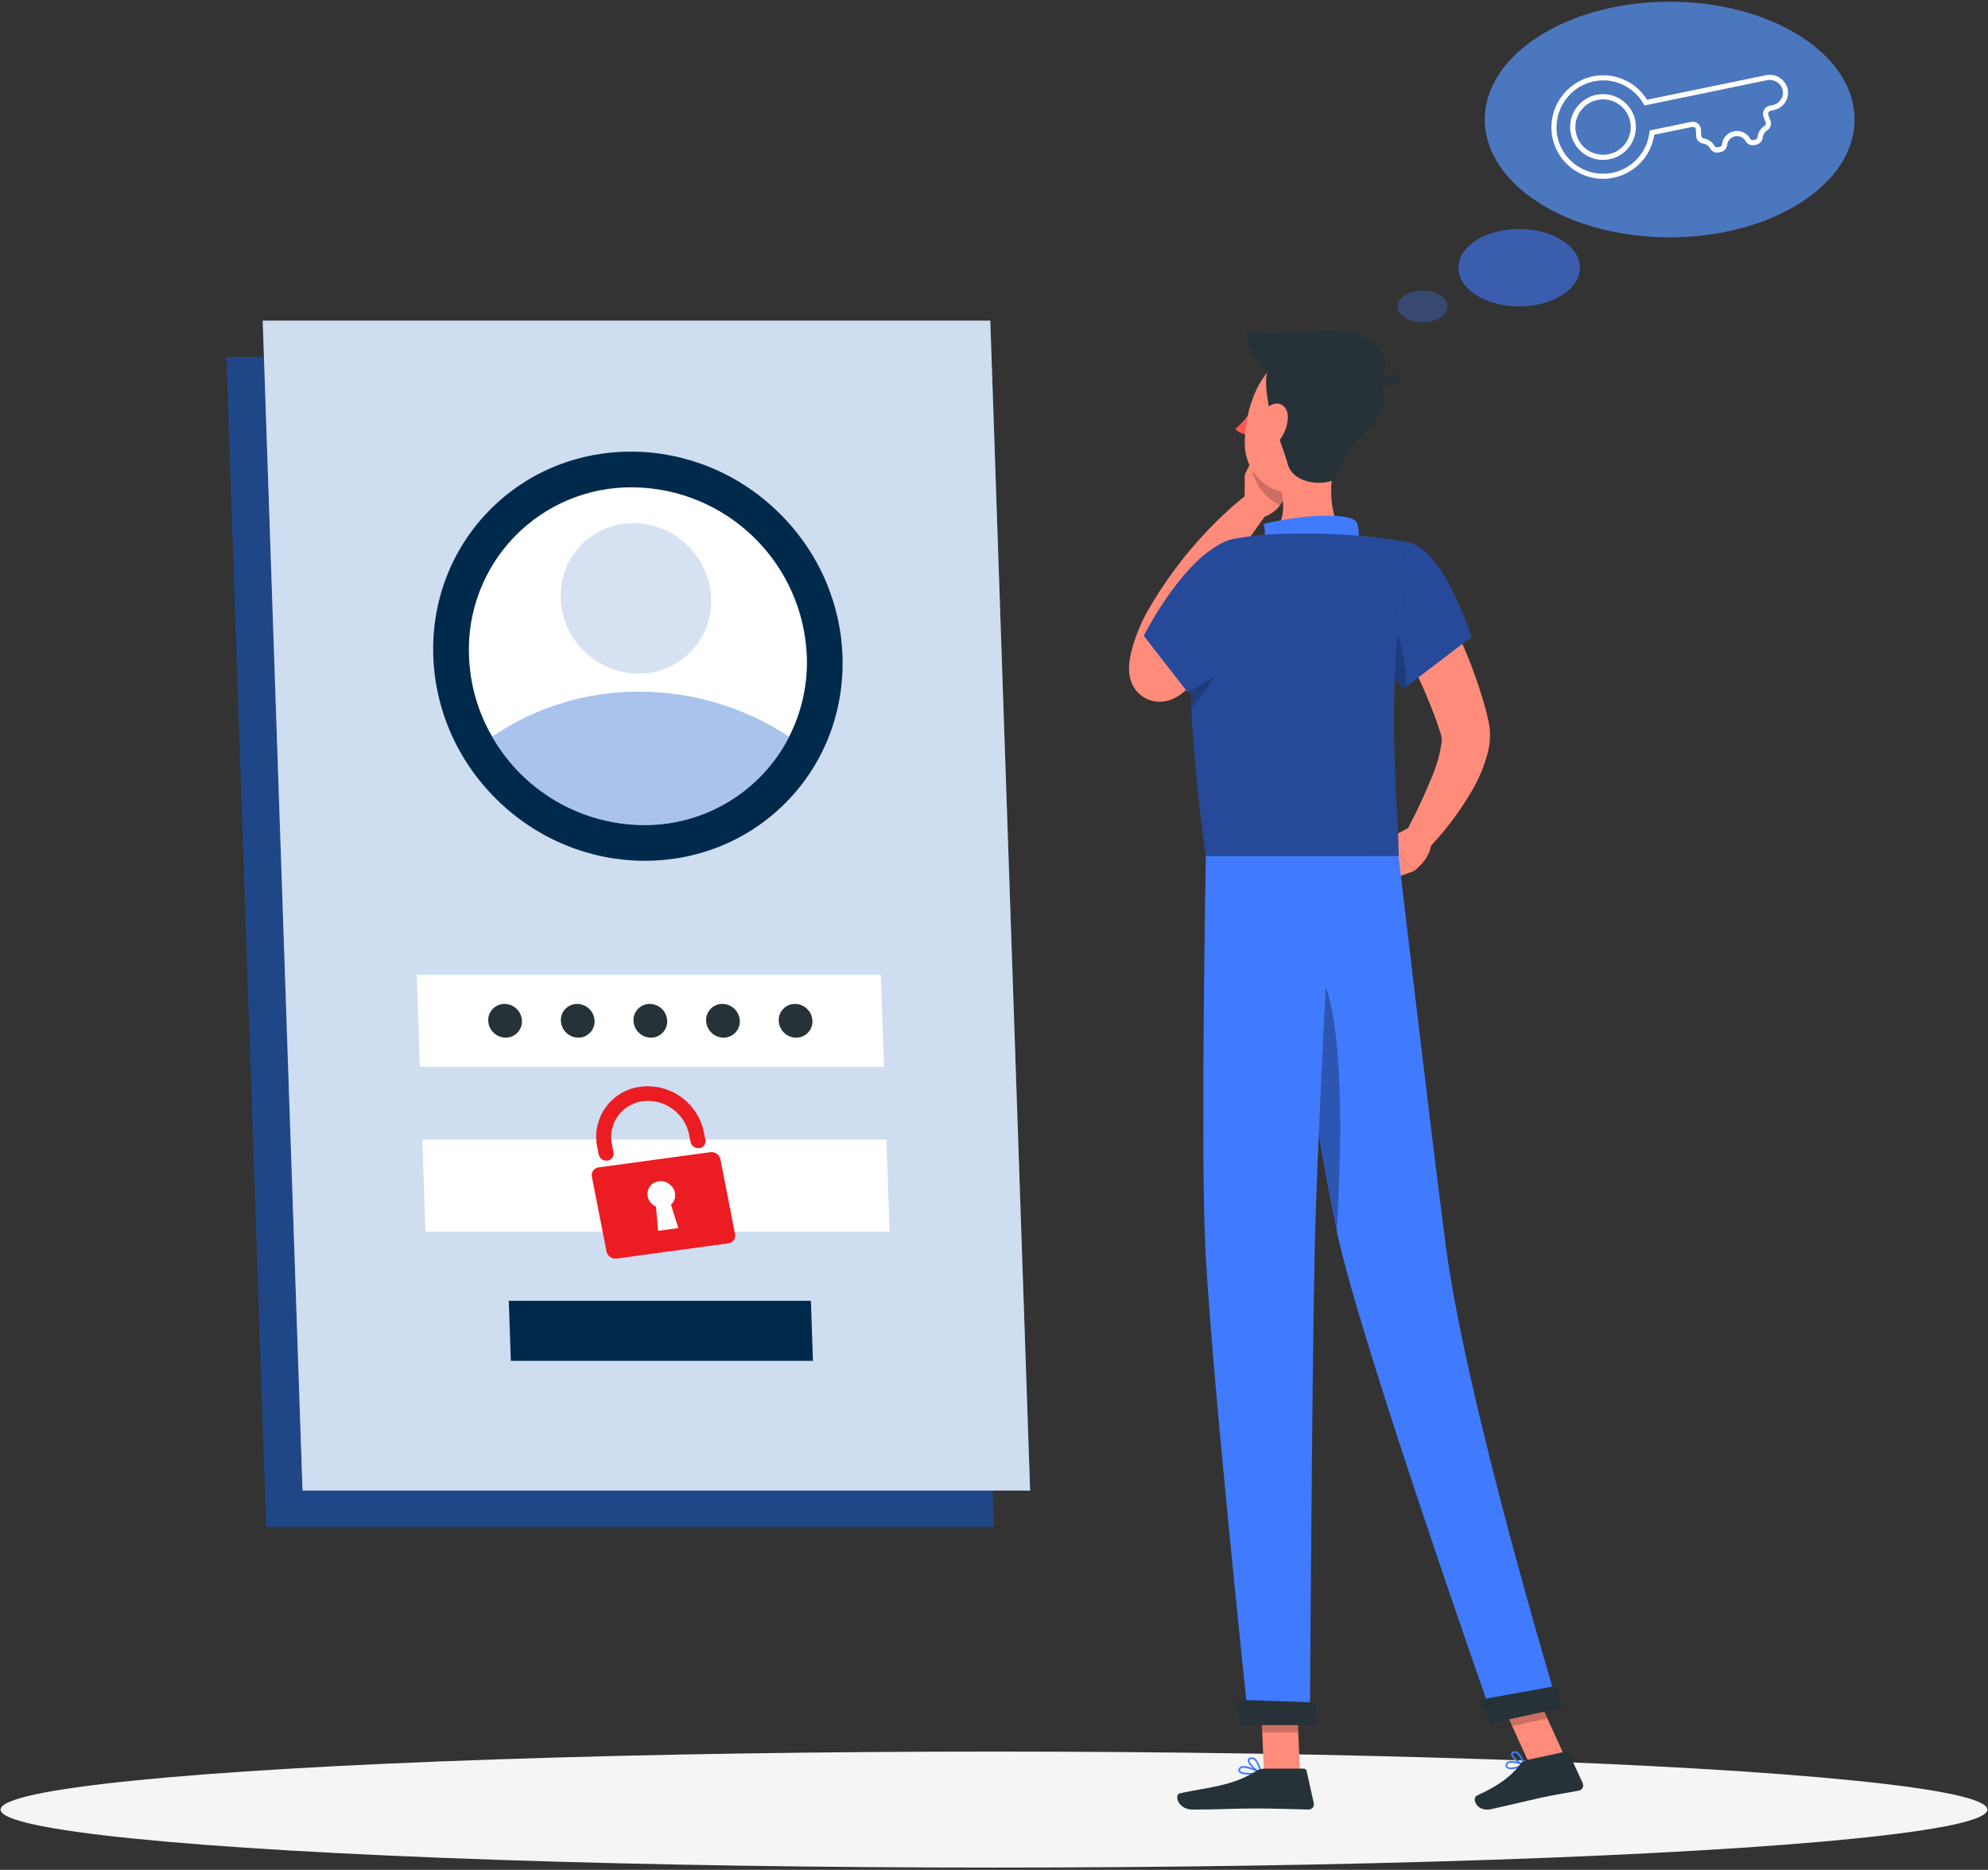 <?xml version="1.0" encoding="UTF-8"?>
<svg width="388px" height="365px" viewBox="0 0 388 365" version="1.1" xmlns="http://www.w3.org/2000/svg" xmlns:xlink="http://www.w3.org/1999/xlink">
    <rect x="0" y="0" width="388" height="365" fill="#333333" stroke="none"/>
    <!-- Generator: Sketch 60.1 (88133) - https://sketch.com -->
    <title>forgotpass</title>
    <desc>Created with Sketch.</desc>
    <g id="Page-1" stroke="none" strokeWidth="1" fill="none" fillRule="evenodd">
        <g id="Desktop-forgot-password" transform="translate(-167, -138)" fillRule="nonzero">
            <g id="forgotpass" transform="translate(111, 129)">
                <g id="Artboard_1">
                    <g id="Shadow" transform="translate(56, 350)" fill="#F5F5F5">
                        <ellipse id="_Path_" cx="194" cy="12.238" rx="193.889" ry="11.323"></ellipse>
                    </g>
                    <g id="Login" transform="translate(100, 71)">
                        <g id="Group_14">
                            <polygon id="Path_22" fill="#1F4788" points="149.96 236.048 7.96 236.048 0.187 7.681 142.187 7.681"></polygon>
                            <g id="Group_12" transform="translate(7, 0)">
                                <polygon id="Path_23" fill="#BBCFEA" points="150.047 228.961 8.047 228.961 0.274 0.594 142.274 0.594"></polygon>
                                <polygon id="Path_24" fill="#FFFFFF" opacity="0.3" points="150.047 228.961 8.047 228.961 0.274 0.594 142.274 0.594"></polygon>
                            </g>
                            <g id="Group_13" transform="translate(24, 9)">
                                <ellipse id="Ellipse_1" fill="#002A4C" transform="translate(56.497, 57.094) rotate(-45.486) translate(-56.497, -57.094) " cx="56.497" cy="57.094" rx="39.264" ry="40.624"></ellipse>
                                <path d="M89.469,57.089 C89.674,62.531 88.486,67.934 86.019,72.789 C80.588,83.457 69.595,90.14 57.625,90.052 C45.395,89.983 34.128,83.405 28.055,72.789 C25.279,68.007 23.727,62.614 23.537,57.089 C23.175,48.435 26.376,40.011 32.394,33.781 C38.412,27.552 46.72,24.061 55.381,24.123 C73.722,24.25 88.728,38.763 89.469,57.089 Z" id="Path_25" fill="#FFFFFF"></path>
                                <path d="M86.019,72.792 C80.588,83.46 69.595,90.143 57.625,90.055 C45.395,89.986 34.128,83.408 28.055,72.792 C36.508,67.03 46.509,63.969 56.739,64.011 C67.146,64.024 77.323,67.076 86.019,72.792 L86.019,72.792 Z" id="Path_26" fill="#709BDF" opacity="0.6"></path>
                                <ellipse id="Ellipse_2" fill="#BBCFEA" opacity="0.6" transform="translate(56.117, 45.81) rotate(-45.486) translate(-56.117, -45.81) " cx="56.117" cy="45.81" rx="14.435" ry="14.935"></ellipse>
                            </g>
                            <polygon id="Path_27" fill="#FFFFFF" points="128.524 146.261 37.94 146.261 37.327 128.261 127.912 128.261"></polygon>
                            <polygon id="Path_28" fill="#FFFFFF" points="129.62 178.434 39.035 178.434 38.422 160.434 129.007 160.434"></polygon>
                            <path d="M94.658,162.908 L72.83,165.876 C72.409,165.926 72.027,166.149 71.777,166.492 C71.527,166.835 71.431,167.267 71.513,167.683 L74.379,182.311 C74.573,183.2 75.415,183.793 76.318,183.676 L98.146,180.707 C98.568,180.658 98.95,180.435 99.2,180.092 C99.45,179.749 99.546,179.317 99.463,178.9 L96.6,164.272 C96.404,163.383 95.561,162.79 94.658,162.908 L94.658,162.908 Z M88.386,177.727 L84.434,178.265 L84.034,173.543 C83.2,173.183 82.595,172.438 82.412,171.548 C82.276,170.867 82.431,170.16 82.841,169.598 C83.25,169.037 83.875,168.672 84.565,168.593 C86.039,168.402 87.414,169.372 87.729,170.825 C87.907,171.682 87.61,172.569 86.953,173.147 L88.386,177.727 Z" id="Path_29" fill="#EC1C23"></path>
                            <path d="M92.5,162.124 L92.5,162.124 C91.699,162.23 90.951,161.703 90.78,160.913 L90.499,159.481 C89.673,155.445 85.99,152.643 81.88,152.921 C79.854,153.048 77.981,154.043 76.742,155.651 C75.503,157.259 75.018,159.323 75.412,161.315 L75.735,162.959 C75.808,163.328 75.723,163.711 75.501,164.015 C75.279,164.319 74.94,164.516 74.566,164.559 L74.566,164.559 C73.765,164.666 73.016,164.139 72.846,163.349 L72.573,161.949 C72.019,159.329 72.556,156.595 74.061,154.38 C75.565,152.164 77.907,150.656 80.547,150.204 C86.443,149.21 92.079,153.026 93.347,158.869 L93.669,160.513 C93.745,160.884 93.662,161.27 93.44,161.576 C93.217,161.883 92.876,162.081 92.5,162.124 Z" id="Path_30" fill="#EC1C23"></path>
                            <polygon id="Path_31" fill="#002A4C" points="114.667 203.639 55.7 203.639 55.3 191.922 114.263 191.922"></polygon>
                            <path d="M86.218,137.261 C86.254,138.125 85.934,138.966 85.333,139.588 C84.732,140.21 83.903,140.559 83.038,140.553 C81.208,140.537 79.713,139.089 79.638,137.261 C79.602,136.397 79.922,135.555 80.523,134.933 C81.124,134.311 81.954,133.963 82.819,133.969 C84.649,133.985 86.144,135.433 86.218,137.261 L86.218,137.261 Z" id="Path_32" fill="#263238"></path>
                            <path d="M72.045,137.261 C72.081,138.125 71.761,138.966 71.16,139.588 C70.559,140.21 69.73,140.559 68.865,140.553 C67.035,140.538 65.539,139.089 65.465,137.261 C65.429,136.397 65.749,135.556 66.35,134.934 C66.951,134.312 67.78,133.963 68.645,133.969 C70.475,133.984 71.971,135.433 72.045,137.261 Z" id="Path_33" fill="#263238"></path>
                            <path d="M57.872,137.261 C57.908,138.125 57.588,138.967 56.987,139.589 C56.386,140.211 55.556,140.559 54.691,140.553 C52.861,140.538 51.365,139.089 51.291,137.261 C51.255,136.397 51.575,135.556 52.176,134.934 C52.777,134.312 53.606,133.963 54.471,133.969 C56.301,133.984 57.798,135.432 57.872,137.261 L57.872,137.261 Z" id="Path_34" fill="#263238"></path>
                            <path d="M100.391,137.261 C100.427,138.125 100.107,138.966 99.506,139.588 C98.905,140.21 98.076,140.559 97.211,140.553 C95.381,140.538 93.885,139.089 93.811,137.261 C93.775,136.397 94.095,135.556 94.696,134.934 C95.297,134.312 96.126,133.963 96.991,133.969 C98.821,133.984 100.317,135.433 100.391,137.261 L100.391,137.261 Z" id="Path_35" fill="#263238"></path>
                            <path d="M114.565,137.261 C114.601,138.125 114.281,138.967 113.68,139.589 C113.079,140.211 112.249,140.559 111.384,140.553 C109.554,140.538 108.058,139.089 107.984,137.261 C107.948,136.397 108.268,135.556 108.869,134.934 C109.47,134.312 110.299,133.963 111.164,133.969 C112.994,133.984 114.49,135.432 114.565,137.261 L114.565,137.261 Z" id="Path_36" fill="#263238"></path>
                        </g>
                    </g>
                    <g id="Character" transform="translate(276, 73)">
                        <g id="Group_19">
                            <path d="M57.91,47.28 C59.244,49.415 60.346,51.465 61.489,53.592 C62.628,55.698 63.659,57.864 64.669,60.048 C66.728,64.484 68.433,69.075 69.769,73.779 C69.947,74.372 70.083,74.999 70.231,75.614 L70.45,76.54 L70.559,77.002 L70.688,77.765 C70.919,79.486 70.813,81.235 70.376,82.915 C69.69,85.533 68.643,88.043 67.265,90.372 C64.796,94.615 61.811,98.535 58.379,102.045 L54.168,98.857 C56.282,94.96 58.163,90.94 59.8,86.82 C60.523,85.008 61.035,83.118 61.326,81.188 C61.417,80.599 61.389,79.999 61.244,79.421 L60.844,78.199 C60.68,77.699 60.535,77.199 60.336,76.692 C58.822,72.563 57.062,68.528 55.067,64.608 C53.1,60.627 50.92,56.574 48.774,52.791 L57.91,47.28 Z" id="Path_37" fill="#FF8B7B"></path>
                            <path d="M55.236,97.425 L50.644,99.863 L55.923,106.043 C55.923,106.043 59.218,103.814 59.366,100.41 L55.236,97.425 Z" id="Path_38" fill="#FF8B7B"></path>
                            <polygon id="Path_39" fill="#FF8B7B" points="44.466 103.673 50.122 108.161 55.922 106.043 50.644 99.863"></polygon>
                            <path d="M25.151,14.565 C25.038,15.121 24.651,15.511 24.288,15.437 C23.925,15.363 23.722,14.853 23.835,14.297 C23.948,13.741 24.335,13.35 24.698,13.424 C25.061,13.498 25.264,14.009 25.151,14.565 Z" id="Path_40" fill="#263238"></path>
                            <path d="M24.7,15.522 C23.691,17.086 22.472,18.505 21.077,19.737 C21.734,20.443 22.669,20.823 23.632,20.775 L24.7,15.522 Z" id="Path_41" fill="#FF5652"></path>
                            <path d="M22.9,35.138 L22.943,28.584 L31.623,29.633 C31.623,29.633 31.474,35.269 26.623,36.926 L22.9,35.138 Z" id="Path_42" fill="#FF8B7B"></path>
                            <polygon id="Path_43" fill="#FF8B7B" points="25.4 23.864 31.512 25.62 31.629 29.633 22.949 28.584"></polygon>
                            <path d="M31.51,25.62 L25.4,23.86 L24.21,26.14 C24.343,29.803 26.523,33.081 29.85,34.62 C30.898,33.156 31.512,31.427 31.62,29.63 L31.51,25.62 Z" id="Path_44" fill="#000000" opacity="0.2"></path>
                            <path d="M27.814,11.891 C27.898,11.891 27.979,11.859 28.04,11.802 C28.105,11.742 28.144,11.659 28.147,11.571 C28.151,11.483 28.119,11.397 28.059,11.332 C27.349,10.527 26.292,10.117 25.224,10.232 C25.043,10.262 24.92,10.434 24.951,10.616 C24.981,10.797 25.153,10.919 25.334,10.889 L25.334,10.889 C26.18,10.812 27.012,11.147 27.569,11.789 C27.633,11.855 27.722,11.892 27.814,11.891 Z" id="Path_45" fill="#263238"></path>
                            <path d="M40.591,24.683 C39.582,29.829 38.973,36.958 42.573,40.392 C42.573,40.392 41.166,45.612 31.605,45.612 C21.091,45.612 26.547,41.031 26.547,41.031 C30.917,39.674 30.879,34.696 29.88,30.698 L40.591,24.683 Z" id="Path_46" fill="#FF8B7B"></path>
                            <path d="M44.542,43.833 C45.478,42.507 45.442,38.318 44.442,37.579 C42.828,36.385 35.925,36.111 26.626,38.25 C27.626,42.308 25.483,44.435 25.483,44.435 L44.542,43.833 Z" id="Path_47" fill="#407BFF"></path>
                            <path d="M75.8,281.237 C75.227,281.44 74.596,281.404 74.049,281.137 C73.835,280.94 73.771,280.629 73.888,280.363 C73.952,280.144 74.109,279.965 74.317,279.873 C75.267,279.42 77.449,280.309 77.542,280.347 C77.601,280.373 77.64,280.431 77.642,280.496 C77.644,280.562 77.607,280.623 77.548,280.651 C76.987,280.907 76.401,281.103 75.8,281.237 L75.8,281.237 Z M74.656,280.113 C74.587,280.127 74.52,280.149 74.456,280.178 C74.334,280.23 74.241,280.334 74.203,280.462 C74.114,280.762 74.225,280.856 74.262,280.887 C74.64,281.209 76.044,280.912 77.034,280.516 C76.279,280.206 75.465,280.069 74.651,280.113 L74.656,280.113 Z" id="Path_48" fill="#407BFF"></path>
                            <path d="M77.508,280.668 C77.481,280.675 77.454,280.675 77.427,280.668 C76.627,280.436 74.927,279.227 74.909,278.43 C74.905,278.172 75.084,277.947 75.336,277.891 C75.579,277.805 75.848,277.826 76.074,277.95 C77.014,278.43 77.608,280.378 77.633,280.46 C77.65,280.519 77.635,280.582 77.592,280.626 C77.568,280.647 77.539,280.662 77.508,280.668 Z M75.518,278.182 C75.493,278.187 75.469,278.194 75.445,278.202 C75.239,278.274 75.245,278.375 75.245,278.418 C75.257,278.89 76.379,279.838 77.203,280.218 C76.984,279.446 76.539,278.756 75.925,278.239 C75.8,278.172 75.656,278.152 75.518,278.182 L75.518,278.182 Z" id="Path_49" fill="#407BFF"></path>
                            <path d="M23.864,282.417 C22.964,282.417 22.09,282.293 21.798,281.887 C21.648,281.666 21.653,281.374 21.812,281.159 C21.927,280.962 22.118,280.822 22.34,280.77 C23.51,280.451 25.968,281.852 26.073,281.912 C26.133,281.947 26.165,282.015 26.154,282.084 C26.142,282.152 26.09,282.206 26.022,282.22 C25.31,282.349 24.588,282.414 23.864,282.417 Z M22.749,281.053 C22.64,281.052 22.532,281.064 22.427,281.091 C22.291,281.12 22.172,281.204 22.101,281.324 C21.983,281.531 22.026,281.634 22.068,281.693 C22.396,282.147 24.173,282.158 25.481,281.973 C24.638,281.493 23.71,281.181 22.749,281.053 L22.749,281.053 Z" id="Path_50" fill="#407BFF"></path>
                            <path d="M25.989,282.223 C25.966,282.223 25.942,282.218 25.921,282.208 C25.072,281.827 23.39,280.308 23.521,279.508 C23.551,279.321 23.684,279.089 24.141,279.042 C24.475,279.005 24.81,279.109 25.065,279.328 C25.704,280.094 26.086,281.042 26.157,282.038 C26.163,282.097 26.137,282.154 26.089,282.189 C26.06,282.211 26.025,282.222 25.989,282.223 L25.989,282.223 Z M24.273,279.371 C24.24,279.371 24.206,279.373 24.173,279.377 C23.873,279.407 23.854,279.525 23.848,279.564 C23.771,280.041 24.914,281.237 25.78,281.757 C25.701,280.956 25.377,280.198 24.851,279.588 C24.691,279.449 24.485,279.372 24.273,279.371 L24.273,279.371 Z" id="Path_51" fill="#407BFF"></path>
                            <polygon id="Path_52" fill="#FF8B7B" points="33.724 282.056 26.69 282.056 25.99 265.767 33.024 265.767"></polygon>
                            <polygon id="Path_53" fill="#FF8B7B" points="85.349 278.8 78.474 280.288 71.574 265.116 78.448 263.628"></polygon>
                            <path d="M77.814,279.6 L85.537,277.928 C85.818,277.867 86.104,278.01 86.224,278.271 L88.905,284.087 C89.035,284.375 89.026,284.706 88.882,284.987 C88.737,285.267 88.473,285.467 88.163,285.528 C85.457,286.065 84.113,286.191 80.716,286.928 C78.627,287.38 73.91,288.528 71.024,289.154 C68.202,289.765 67.144,287.007 68.27,286.493 C73.315,284.188 75.424,282.158 76.789,280.266 C77.037,279.925 77.402,279.688 77.814,279.6 L77.814,279.6 Z" id="Path_54" fill="#263238"></path>
                            <path d="M26.736,281.242 L34.418,281.242 C34.706,281.241 34.956,281.441 35.018,281.722 L36.408,287.974 C36.478,288.28 36.404,288.601 36.206,288.846 C36.009,289.09 35.71,289.23 35.396,289.225 C32.625,289.178 28.621,289.016 25.139,289.016 C21.066,289.016 17.549,289.238 12.774,289.238 C9.887,289.238 9.085,286.319 10.294,286.054 C15.794,284.854 20.289,284.722 25.044,281.79 C25.546,281.454 26.132,281.264 26.736,281.242 Z" id="Path_55" fill="#263238"></path>
                            <g id="Group_15" transform="translate(46, 41)">
                                <path d="M9.167,0.982 C15.759,2.494 21.194,19.323 21.194,19.323 L7.956,29.413 C4.528,25.762 2.109,21.282 0.935,16.413 C-1.331,7.593 2.426,-0.563 9.167,0.982 Z" id="Path_56" fill="#407BFF"></path>
                                <path d="M9.167,0.982 C15.759,2.494 21.194,19.323 21.194,19.323 L7.956,29.413 C4.528,25.762 2.109,21.282 0.935,16.413 C-1.331,7.593 2.426,-0.563 9.167,0.982 Z" id="Path_57" fill="#000000" opacity="0.4"></path>
                            </g>
                            <path d="M20.5,62.067 C18.854,63.842 17.214,65.421 15.515,67.047 C14.672,67.854 13.81,68.646 12.929,69.423 L11.601,70.586 L11.266,70.875 C11.104,71.014 10.907,71.175 10.696,71.341 C10.106,71.806 9.456,72.189 8.764,72.481 C7.994,72.806 7.168,72.976 6.332,72.981 C5.615,72.985 4.904,72.859 4.232,72.608 C3.485,72.325 2.805,71.892 2.232,71.336 C1.498,70.62 0.958,69.729 0.664,68.747 C0.517,68.263 0.422,67.764 0.379,67.26 C0.33,66.665 0.337,66.066 0.399,65.472 C0.446,64.992 0.511,64.572 0.585,64.185 C0.859,62.811 1.247,61.463 1.746,60.154 C2.2,58.923 2.719,57.716 3.3,56.539 C3.934,55.266 4.548,54.339 5.158,53.276 C7.636,49.218 10.464,45.385 13.61,41.819 C16.723,38.273 20.155,35.02 23.862,32.101 L27.542,35.889 C24.957,39.347 22.415,43.055 20.065,46.71 C17.727,50.338 15.59,54.093 13.665,57.956 C13.233,58.898 12.701,59.93 12.401,60.718 C12.042,61.601 11.729,62.502 11.463,63.418 C11.217,64.246 11.027,65.09 10.895,65.944 C10.877,66.077 10.866,66.21 10.862,66.344 C10.862,66.422 10.88,66.464 10.87,66.252 C10.853,66.029 10.81,65.81 10.741,65.597 C10.522,64.889 10.124,64.249 9.587,63.738 C8.694,62.872 7.5,62.388 6.256,62.387 C5.703,62.383 5.155,62.488 4.643,62.695 C4.473,62.766 4.307,62.849 4.148,62.942 L4.532,62.592 L5.732,61.492 L8.123,59.253 C9.706,57.762 11.297,56.172 12.801,54.697 L20.5,62.067 Z" id="Path_58" fill="#FF8B7B"></path>
                            <path d="M49.517,54.358 C53.098,57.901 54.266,64.358 54.543,69.965 L53.959,70.415 C50.53,66.764 48.109,62.284 46.932,57.415 C46.798,56.888 46.683,56.361 46.587,55.844 L49.517,54.358 Z" id="Path_59" fill="#000000" opacity="0.2"></path>
                            <g id="Group_16" transform="translate(12, 40)">
                                <path d="M1.508,9.035 C0.071,16.635 -0.829,32.235 3.345,63.135 L40.966,63.135 C41.225,57.36 37.597,29.188 43.166,1.977 C39.007,1.176 34.8,0.645 30.572,0.387 C25.245,0.078 19.906,0.078 14.579,0.387 C12.815,0.549 11.084,0.803 9.541,1.076 C5.47,1.803 2.273,4.971 1.508,9.035 Z" id="Path_60" fill="#407BFF"></path>
                                <path d="M1.508,9.035 C0.071,16.635 -0.829,32.235 3.345,63.135 L40.966,63.135 C41.225,57.36 37.597,29.188 43.166,1.977 C39.007,1.176 34.8,0.645 30.572,0.387 C25.245,0.078 19.906,0.078 14.579,0.387 C12.815,0.549 11.084,0.803 9.541,1.076 C5.47,1.803 2.273,4.971 1.508,9.035 Z" id="Path_61" fill="#000000" opacity="0.4"></path>
                            </g>
                            <path d="M19.265,60.266 L12.465,58.638 C12.255,62.755 12.236,67.859 12.542,74.168 C15.675,70.606 19.667,65.053 19.265,60.266 Z" id="Path_62" fill="#000000" opacity="0.2"></path>
                            <g id="Group_17" transform="translate(25, 263)" fill="#000000" opacity="0.2">
                                <polygon id="Path_63" points="0.991 2.772 1.351 11.172 8.388 11.172 8.028 2.772"></polygon>
                                <polygon id="Path_64" points="53.451 0.632 46.574 2.121 50.135 9.941 57.012 8.452"></polygon>
                            </g>
                            <path d="M43.934,17.155 C42.127,23.898 41.412,27.936 37.251,30.74 C30.992,34.957 23.199,30.117 22.951,22.97 C22.731,16.538 25.723,6.592 32.959,5.233 C36.201,4.606 39.536,5.703 41.772,8.132 C44.009,10.562 44.827,13.976 43.934,17.155 Z" id="Path_65" fill="#FF8B7B"></path>
                            <path d="M28.147,17.414 C27.814,16.514 26.255,9.541 27.718,7.733 C29.181,5.925 45.829,7.225 48.291,9.648 C52.375,13.667 49.542,17.254 45.07,21.882 C41.708,25.361 41.578,29.282 39.882,29.86 C36.91,30.869 32.302,29.921 31.382,26.748 C30.462,23.575 28.147,17.414 28.147,17.414 Z" id="Path_66" fill="#263238"></path>
                            <path d="M46.274,1.722 C40.389,-0.778 29.356,1.988 23.399,0.552 C23.24,5.134 26.487,9.131 31.005,9.914 C35.949,10.855 40.972,11.318 46.005,11.297 C52.548,11.031 51.271,3.85 46.274,1.722 Z" id="Path_67" fill="#263238"></path>
                            <path d="M47.194,9.861 C49.34,10.072 51.502,9.658 53.417,8.667 C54.521,11.326 48.472,12.056 47.194,9.861 Z" id="Path_68" fill="#263238"></path>
                            <path d="M31.354,17.691 C31.226,19.421 30.532,21.06 29.378,22.356 C27.845,24.046 26.244,22.994 25.978,20.936 C25.733,19.084 26.236,15.974 28.111,15.042 C29.953,14.124 31.478,15.6 31.354,17.691 Z" id="Path_69" fill="#FF8B7B"></path>
                            <path d="M28.69,103.14 C28.69,103.14 36.673,156.894 41.055,177.031 C45.855,199.084 71.586,272.045 71.586,272.045 L84.177,269.319 C84.177,269.319 66.184,209.861 62.156,179.031 C59.063,155.349 52.966,103.14 52.966,103.14 L28.69,103.14 Z" id="Path_70" fill="#407BFF"></path>
                            <path d="M68.571,267.842 C68.517,267.853 70.918,272.395 70.918,272.395 L85.084,269.328 L83.89,265.069 L68.571,267.842 Z" id="Path_71" fill="#263238"></path>
                            <path d="M33.735,122.292 C42.965,124.102 41.989,158.522 40.878,176.226 C38.216,163.712 34.319,139.632 31.658,122.541 C32.302,122.224 33.034,122.136 33.735,122.292 L33.735,122.292 Z" id="Path_72" fill="#000000" opacity="0.3"></path>
                            <path d="M15.345,103.14 C15.345,103.14 14.376,155.73 15.145,177.18 C15.945,199.49 23.734,272.542 23.734,272.542 L35.649,272.542 C35.649,272.542 36.087,200.794 36.617,178.882 C37.195,154.995 40.079,103.14 40.079,103.14 L15.345,103.14 Z" id="Path_73" fill="#407BFF"></path>
                            <path d="M21.437,267.8 C21.382,267.8 22.109,272.747 22.109,272.747 L36.6,272.747 L36.992,268.332 L21.437,267.8 Z" id="Path_74" fill="#263238"></path>
                            <g id="Group_18" transform="translate(3, 41)">
                                <path d="M25.252,10.342 C28.624,19.431 8.81,30.137 8.81,30.137 L0.232,19.109 C0.232,19.109 5.954,7.718 12.977,2.584 C21.653,-3.759 22.684,3.423 25.252,10.342 Z" id="Path_75" fill="#407BFF"></path>
                                <path d="M25.252,10.342 C28.624,19.431 8.81,30.137 8.81,30.137 L0.232,19.109 C0.232,19.109 5.954,7.718 12.977,2.584 C21.653,-3.759 22.684,3.423 25.252,10.342 Z" id="Path_76" fill="#000000" opacity="0.4"></path>
                            </g>
                        </g>
                    </g>
                    <g id="Thinking" transform="translate(328, 9)">
                        <g id="Group_20">
                            <ellipse id="Ellipse_3" fill="#4B77BE" cx="53.875" cy="23.333" rx="36.087" ry="23"></ellipse>
                            <path d="M40.846,34.91 C35.939,34.892 31.753,31.353 30.918,26.517 C30.067,21.239 33.428,16.197 38.627,14.952 L38.627,14.952 C42.83,13.981 47.184,15.798 49.45,19.468 L72.617,14.687 C74.468,14.283 76.318,15.372 76.863,17.187 C77.107,18.114 76.959,19.1 76.454,19.914 C75.949,20.728 75.131,21.299 74.193,21.492 L73.585,21.618 C73.407,21.653 73.253,21.766 73.167,21.926 C73.079,22.085 73.066,22.275 73.132,22.445 L73.54,23.507 C73.822,24.213 73.564,25.02 72.924,25.43 C72.426,25.742 72.096,26.261 72.024,26.844 C71.971,27.52 71.485,28.082 70.824,28.232 L70.348,28.332 C69.681,28.456 69.011,28.132 68.693,27.532 C68.272,26.811 67.438,26.44 66.621,26.608 C65.803,26.777 65.184,27.448 65.083,28.277 C65.028,28.951 64.542,29.512 63.883,29.663 L63.416,29.763 C62.749,29.886 62.08,29.562 61.762,28.963 C61.464,28.455 60.952,28.109 60.37,28.021 C59.619,27.898 59.062,27.259 59.041,26.499 L58.995,25.362 C58.99,25.18 58.904,25.01 58.759,24.9 C58.616,24.786 58.43,24.743 58.252,24.781 L50.863,26.3 C50.24,30.491 47.063,33.844 42.912,34.693 C42.232,34.835 41.54,34.908 40.846,34.91 Z M38.846,15.927 C34.162,17.049 31.134,21.592 31.902,26.347 C32.666,30.815 36.602,34.04 41.133,33.91 C45.664,33.78 49.409,30.335 49.915,25.83 L49.956,25.47 L58.041,23.801 C58.507,23.705 58.991,23.818 59.366,24.11 C59.74,24.403 59.967,24.846 59.986,25.321 L60.032,26.458 C60.036,26.737 60.234,26.976 60.508,27.031 C61.393,27.16 62.17,27.687 62.618,28.46 C62.724,28.682 62.962,28.811 63.206,28.779 L63.673,28.679 C63.91,28.612 64.077,28.399 64.087,28.153 C64.239,26.897 65.177,25.879 66.416,25.624 C67.654,25.368 68.918,25.932 69.555,27.025 C69.66,27.248 69.898,27.377 70.142,27.343 L70.619,27.243 C70.855,27.177 71.022,26.965 71.03,26.72 C71.132,25.833 71.635,25.042 72.394,24.572 C72.624,24.413 72.711,24.116 72.604,23.858 L72.2,22.8 C72.029,22.356 72.062,21.86 72.291,21.442 C72.519,21.025 72.919,20.73 73.385,20.634 L73.993,20.508 C74.662,20.369 75.245,19.961 75.604,19.38 C75.963,18.799 76.068,18.096 75.893,17.435 C75.487,16.132 74.146,15.361 72.815,15.666 L48.946,20.592 L48.767,20.277 C46.788,16.79 42.751,15.02 38.845,15.926 L38.846,15.927 Z M40.857,31.213 C37.44,31.21 34.624,28.53 34.452,25.117 C34.28,21.703 36.813,18.754 40.213,18.408 C43.613,18.062 46.688,20.44 47.207,23.818 C47.727,27.195 45.51,30.388 42.163,31.08 L42.163,31.08 C41.734,31.168 41.297,31.213 40.859,31.213 L40.857,31.213 Z M40.887,19.4 C40.514,19.401 40.141,19.439 39.776,19.515 C37.885,19.906 36.346,21.276 35.74,23.109 C35.133,24.942 35.55,26.959 36.834,28.401 C38.117,29.843 40.073,30.491 41.964,30.1 L41.964,30.1 C44.676,29.539 46.525,27.021 46.248,24.266 C45.972,21.511 43.658,19.41 40.889,19.4 L40.887,19.4 Z" id="Path_77" fill="#FFFFFF"></path>
                            <ellipse id="Ellipse_4" fill="#407BFF" opacity="0.6" cx="24.495" cy="52.258" rx="11.861" ry="7.56"></ellipse>
                            <ellipse id="Ellipse_5" fill="#407BFF" opacity="0.3" cx="5.629" cy="59.817" rx="4.869" ry="3.103"></ellipse>
                        </g>
                    </g>
                </g>
            </g>
        </g>
    </g>
</svg>
